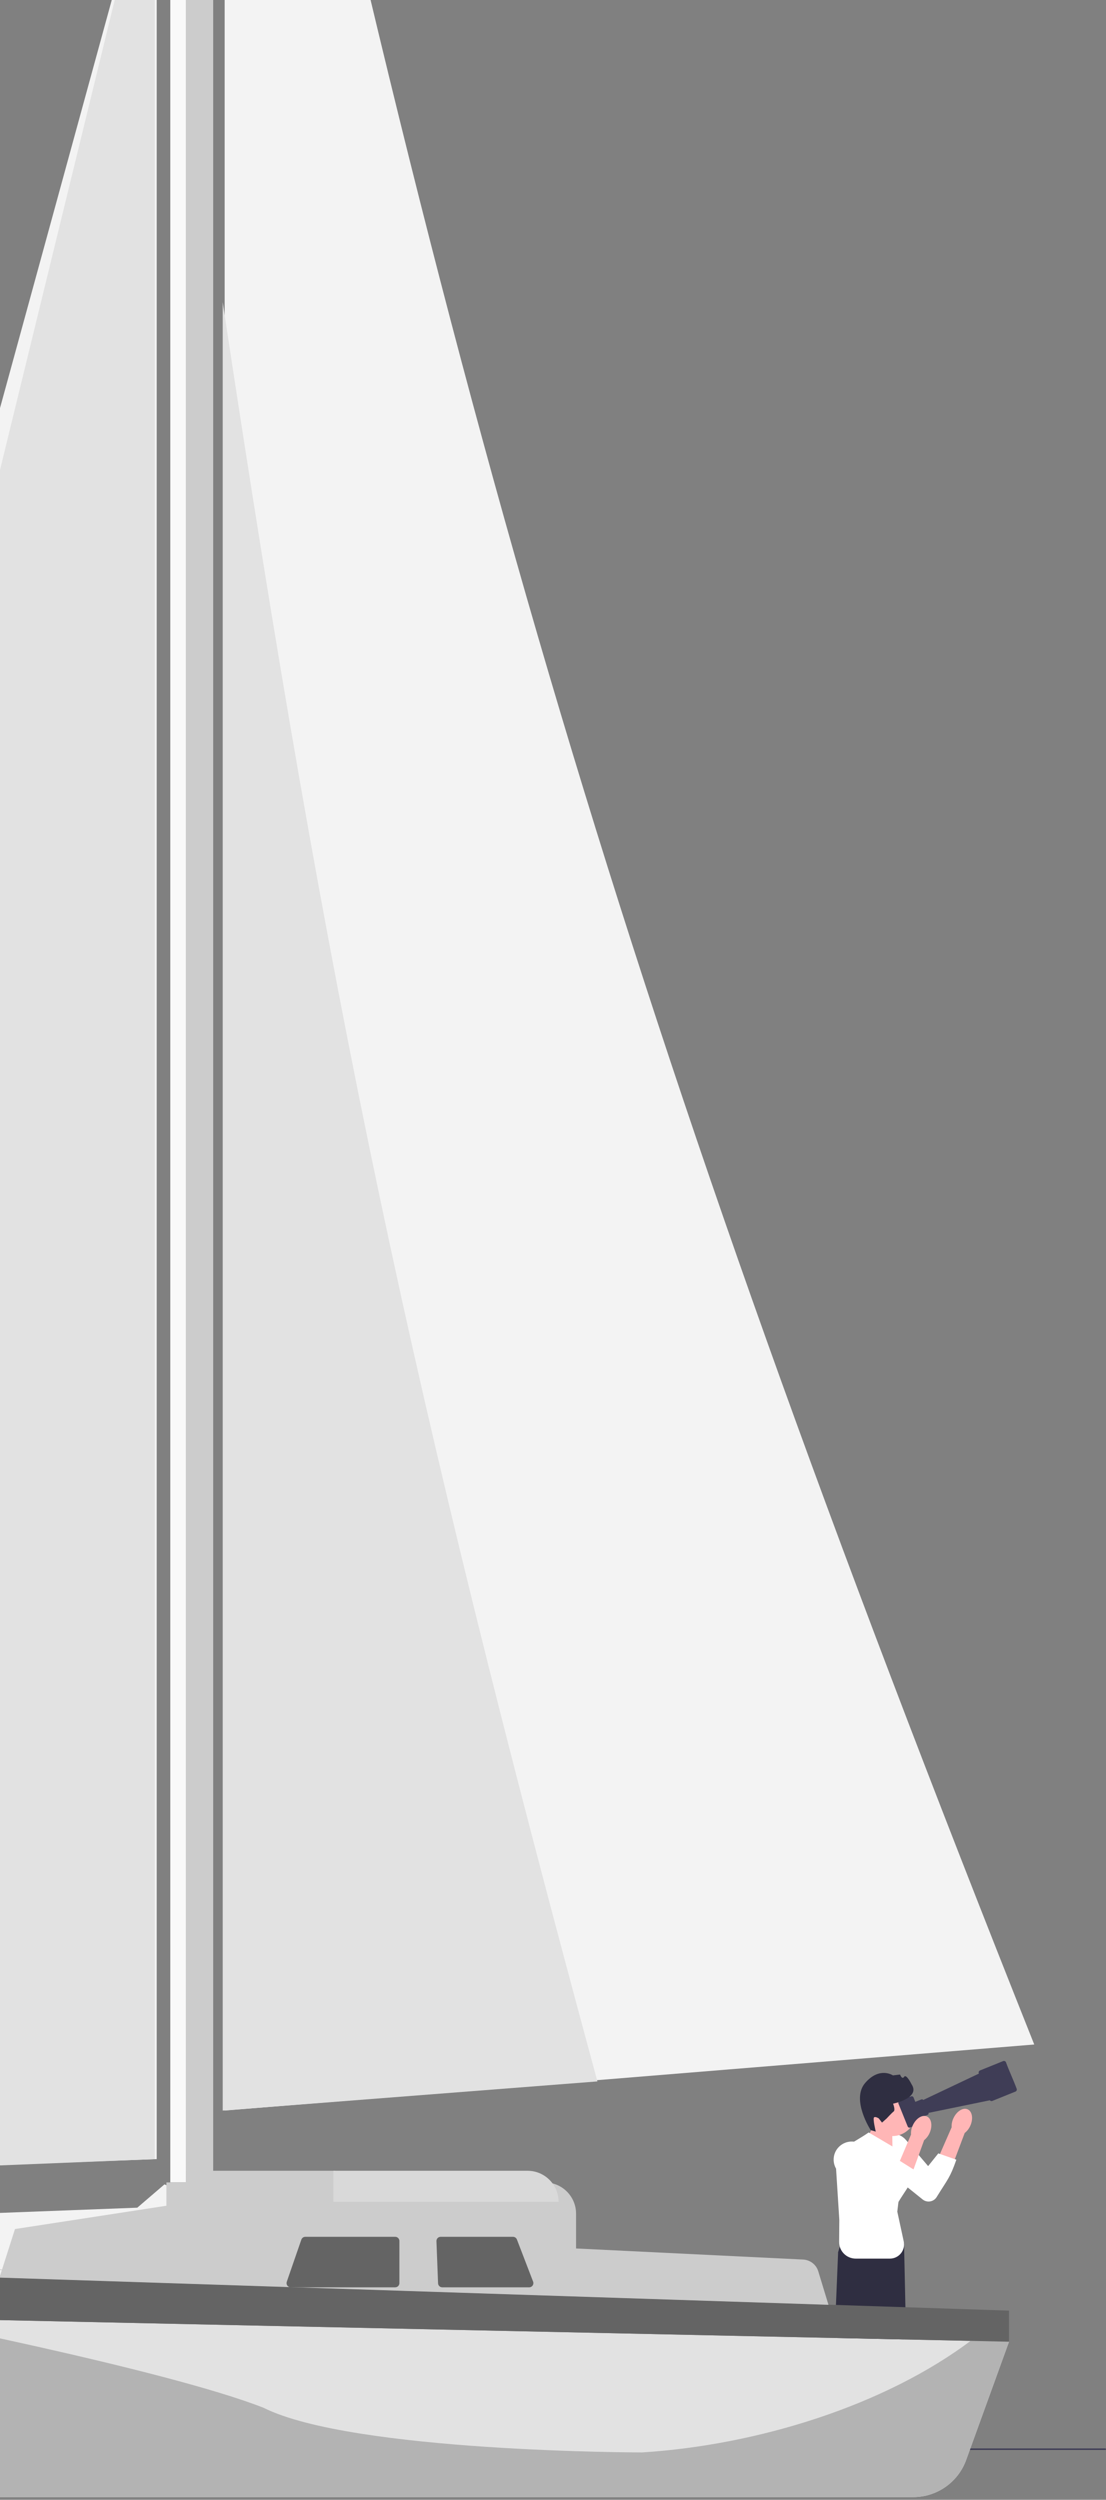 <svg width="305" height="689" viewBox="0 0 305 689" fill="none" xmlns="http://www.w3.org/2000/svg">
<rect x="0" y="0" width="305" height="689" fill="#808080" stroke="none"/>
<path d="M43.215 -45.231L43.215 595.1L-134 601.525L43.215 -45.231Z" fill="#F3F3F3"/>
<path d="M305 675.054C305 675.168 304.908 675.259 304.794 675.259H178.603C178.489 675.259 178.397 675.168 178.397 675.054C178.397 674.94 178.489 674.848 178.603 674.848H304.794C304.908 674.848 305 674.94 305 675.054Z" fill="#3F3D56"/>
<path d="M234.864 664.714V671.503L229.718 671.669L229.933 664.714H234.864Z" fill="#FFB6B6"/>
<path d="M235.882 668.491C235.951 668.491 236.021 668.499 236.086 668.518C237.015 668.782 242.39 673.571 244.015 675.031C244.215 675.212 244.323 675.47 244.307 675.739C244.293 676.006 244.158 676.25 243.94 676.407C242.708 677.293 240.182 678.694 237.119 678.128C235.711 677.867 234.289 677.703 233.032 677.56C230.345 677.251 228.224 677.006 228.224 676.058C228.224 674.448 228.667 670.206 229.224 670.029C229.274 670.013 229.333 670.053 229.4 670.146C230.252 671.335 233.179 670.704 233.304 670.676L233.337 670.669L233.356 670.641C233.371 670.619 234.804 668.494 235.882 668.494V668.491Z" fill="#2F2E41"/>
<path d="M244.49 664.714V671.503L239.346 671.669L239.561 664.714H244.49Z" fill="#FFB6B6"/>
<path d="M246.565 616.116L249.304 618.185L249.803 641.532L245.155 667.032L239.097 667.281L238.931 642.939L231.129 620.752L232.707 615.536L246.565 616.116Z" fill="#2F2E41"/>
<path d="M233.784 620.089L231.128 620.752L229.22 667.032L236.108 666.452L240.673 633.749L233.784 620.089Z" fill="#2F2E41"/>
<path d="M248.164 678.423C250.526 678.423 252.443 677.382 253.467 676.68C253.777 676.467 253.969 676.131 253.994 675.756C254.018 675.378 253.871 675.016 253.589 674.762C251.045 672.48 246.647 668.613 245.759 668.359C244.608 668.03 243.063 670.225 242.864 670.517C242.542 670.583 239.907 671.085 239.165 670.046C239.023 669.847 238.889 669.839 238.803 669.866C238.009 670.12 237.687 675.223 237.687 676.055C237.687 677.151 239.765 677.391 242.643 677.722C243.895 677.867 245.314 678.03 246.717 678.289C247.216 678.38 247.699 678.422 248.166 678.422L248.164 678.423Z" fill="#2F2E41"/>
<path d="M267.574 585.909C268.453 583.972 268.123 581.942 266.836 581.378C265.548 580.813 263.792 581.927 262.913 583.865C262.551 584.635 262.385 585.481 262.432 586.332L258.815 594.59L262.896 596.223L266.028 587.91C266.702 587.374 267.234 586.689 267.574 585.911C267.574 585.911 267.574 585.909 267.574 585.909Z" fill="#FFB6B6"/>
<path d="M242.577 589.415C240.372 591.49 240.509 595.029 242.869 596.926L254.428 606.216C255.689 607.229 257.561 606.872 258.357 605.463C261.394 600.558 261.967 600.288 263.733 595.262L258.755 593.525L255.949 597.031L249.82 589.819C247.968 587.639 244.662 587.456 242.578 589.415L242.577 589.415Z" fill="white"/>
<path d="M240.874 585.876L238.984 589.675L246.129 593.118L246.042 587.026L240.874 585.876Z" fill="#FFB6B6"/>
<path d="M246.105 588.75C242.554 588.75 239.675 585.878 239.675 582.336C239.675 578.793 242.554 575.921 246.105 575.921C249.656 575.921 252.535 578.793 252.535 582.336C252.535 585.878 249.656 588.75 246.105 588.75Z" fill="#FFB6B6"/>
<path d="M246.148 591.636L239.555 587.751C234.721 591.134 230.694 591.925 230.566 597.815L231.457 611.864L231.405 617.914C231.383 620.455 233.442 622.525 235.987 622.525H245.4C247.892 622.525 249.747 620.233 249.223 617.802L247.446 609.57L249.344 593.527L246.148 591.633V591.636Z" fill="white"/>
<path d="M277.421 568.42C277.294 568.108 276.939 567.959 276.628 568.085L270.258 570.66C269.945 570.786 269.795 571.141 269.921 571.452L269.952 571.528L254.612 578.796C254.496 578.636 254.282 578.568 254.087 578.647L252.417 579.322L251.925 578.104C251.815 577.832 251.505 577.702 251.234 577.812L250.894 577.949L250.459 576.874C250.39 576.702 250.194 576.62 250.022 576.689L249.071 577.074C248.9 577.143 248.816 577.339 248.885 577.51L249.32 578.585L249.007 578.712C249.012 578.66 249.006 578.608 248.986 578.558C248.894 578.329 248.549 578.251 248.217 578.385C247.885 578.52 247.69 578.814 247.783 579.045C247.807 579.104 247.85 579.154 247.902 579.192C247.739 579.336 247.672 579.574 247.759 579.788L250.312 586.103C250.422 586.375 250.732 586.505 251.003 586.395L254.184 585.11C254.457 584.999 254.587 584.69 254.478 584.419L254.135 583.571L255.805 582.896C256.02 582.809 256.128 582.573 256.063 582.356L272.957 578.888C273.121 579.088 273.402 579.168 273.655 579.065L280.026 576.49C280.339 576.364 280.488 576.009 280.363 575.699C279.397 573.091 278.241 570.712 277.421 568.42Z" fill="#3F3D56"/>
<path d="M256.373 587.853C257.229 585.905 256.875 583.881 255.58 583.33C254.286 582.781 252.544 583.913 251.687 585.862C251.334 586.636 251.178 587.483 251.235 588.334L247.716 596.634L251.815 598.22L254.85 589.871C255.52 589.329 256.042 588.636 256.373 587.853Z" fill="#FFB6B6"/>
<path d="M231.418 591.65C229.238 593.751 229.418 597.288 231.799 599.158L243.465 608.312C244.738 609.311 246.605 608.931 247.385 607.514C250.365 602.574 250.606 603.245 252.313 598.198L247.719 595.308L244.878 599.111L238.666 591.971C236.789 589.814 233.481 589.669 231.42 591.652H231.418C231.418 591.652 231.418 591.65 231.418 591.65Z" fill="white"/>
<path d="M240.108 587.108L241.509 587.523C241.509 587.523 240.63 583.909 241.033 583.596C241.435 583.284 242.329 583.877 242.329 583.877L243.232 585.035L244.505 583.903C244.505 583.903 245.906 582.384 246.443 581.966C246.98 581.549 246.28 579.822 246.28 579.822C246.28 579.822 253.926 578.296 251.379 574.476C251.379 574.476 249.934 571.518 249.338 572.411C248.742 573.304 248.205 571.787 248.205 571.787L246.238 572.027C246.238 572.027 242.557 569.518 238.591 574.105C234.625 578.691 240.108 587.105 240.108 587.105L240.11 587.108L240.108 587.108Z" fill="#2F2E41"/>
<path d="M42.681 -45.231L42.68 595.1L-115.261 601.525L42.681 -45.231Z" fill="#E2E2E2"/>
<path d="M61.953 -181.222C124.285 116.543 172.135 279.893 285.212 563.511L61.953 581.714L61.953 -181.222Z" fill="#F3F3F3"/>
<path d="M61.418 83.263C90.459 276.239 113.188 383.604 164.749 573.684L61.418 581.715L61.418 83.263Z" fill="#E2E2E2"/>
<rect x="46.963" y="-193" width="11.779" height="794.524" fill="#F9F9F9"/>
<rect x="51.246" y="-193" width="7.496" height="794.524" fill="#CCCCCC"/>
<path d="M-122.221 636.86L278.254 645.426L266.437 678.023C264.21 684.166 258.376 688.257 251.842 688.257H-82.066L-122.221 636.86Z" fill="#E2E2E2"/>
<path d="M-113.118 636.325L-31.738 637.931C-31.738 637.931 45.358 652.922 72.663 663.63C97.292 675.944 177.065 675.944 177.065 675.944C208.781 673.941 243.99 663.095 268.082 644.891C276.649 644.891 278.255 645.427 278.255 645.427L266.438 678.024C264.211 684.167 258.377 688.258 251.843 688.258H-78.318L-113.118 636.325Z" fill="#B3B3B3"/>
<path d="M-129.182 623.476L278.253 636.861V645.427L-122.222 636.861L-129.182 623.476Z" fill="#646464"/>
<path d="M-129.182 620.264L205.975 634.184L-129.182 623.476V620.264Z" fill="#F3F3F3"/>
<path d="M-26.047 615.755L-37.628 623.476L10.557 626.153L14.021 620.463C16.525 616.349 20.992 613.838 25.808 613.838H72.663L45.358 602.06L37.863 608.485L-9.114 610.274C-15.156 610.504 -21.016 612.401 -26.047 615.755Z" fill="#F3F3F3"/>
<path d="M45.894 601.525V607.95L4.133 614.375L-0.15 627.759L228.463 635.255L225.658 626.038C225.092 624.18 223.421 622.878 221.481 622.783L158.862 619.729V610.15C158.862 605.387 155 601.525 150.237 601.525H93.543L92.473 598.313H51.247V601.525H45.894Z" fill="#CCCCCC"/>
<path d="M91.939 598.313H145.478C150.209 598.313 154.044 602.148 154.044 606.879H91.939V598.313Z" fill="#D9D9D9"/>
<path d="M83.103 617.29C83.264 616.827 83.7 616.516 84.19 616.516H108.991C109.626 616.516 110.141 617.031 110.141 617.666V629.286C110.141 629.921 109.626 630.436 108.991 630.436H80.168C79.377 630.436 78.822 629.657 79.081 628.91L83.103 617.29Z" fill="#646464"/>
<path d="M120.358 617.71C120.333 617.058 120.855 616.516 121.508 616.516H141.474C141.95 616.516 142.376 616.809 142.547 617.253L147.016 628.873C147.306 629.627 146.75 630.436 145.943 630.436H121.955C121.337 630.436 120.829 629.948 120.805 629.33L120.358 617.71Z" fill="#646464"/>
</svg>
